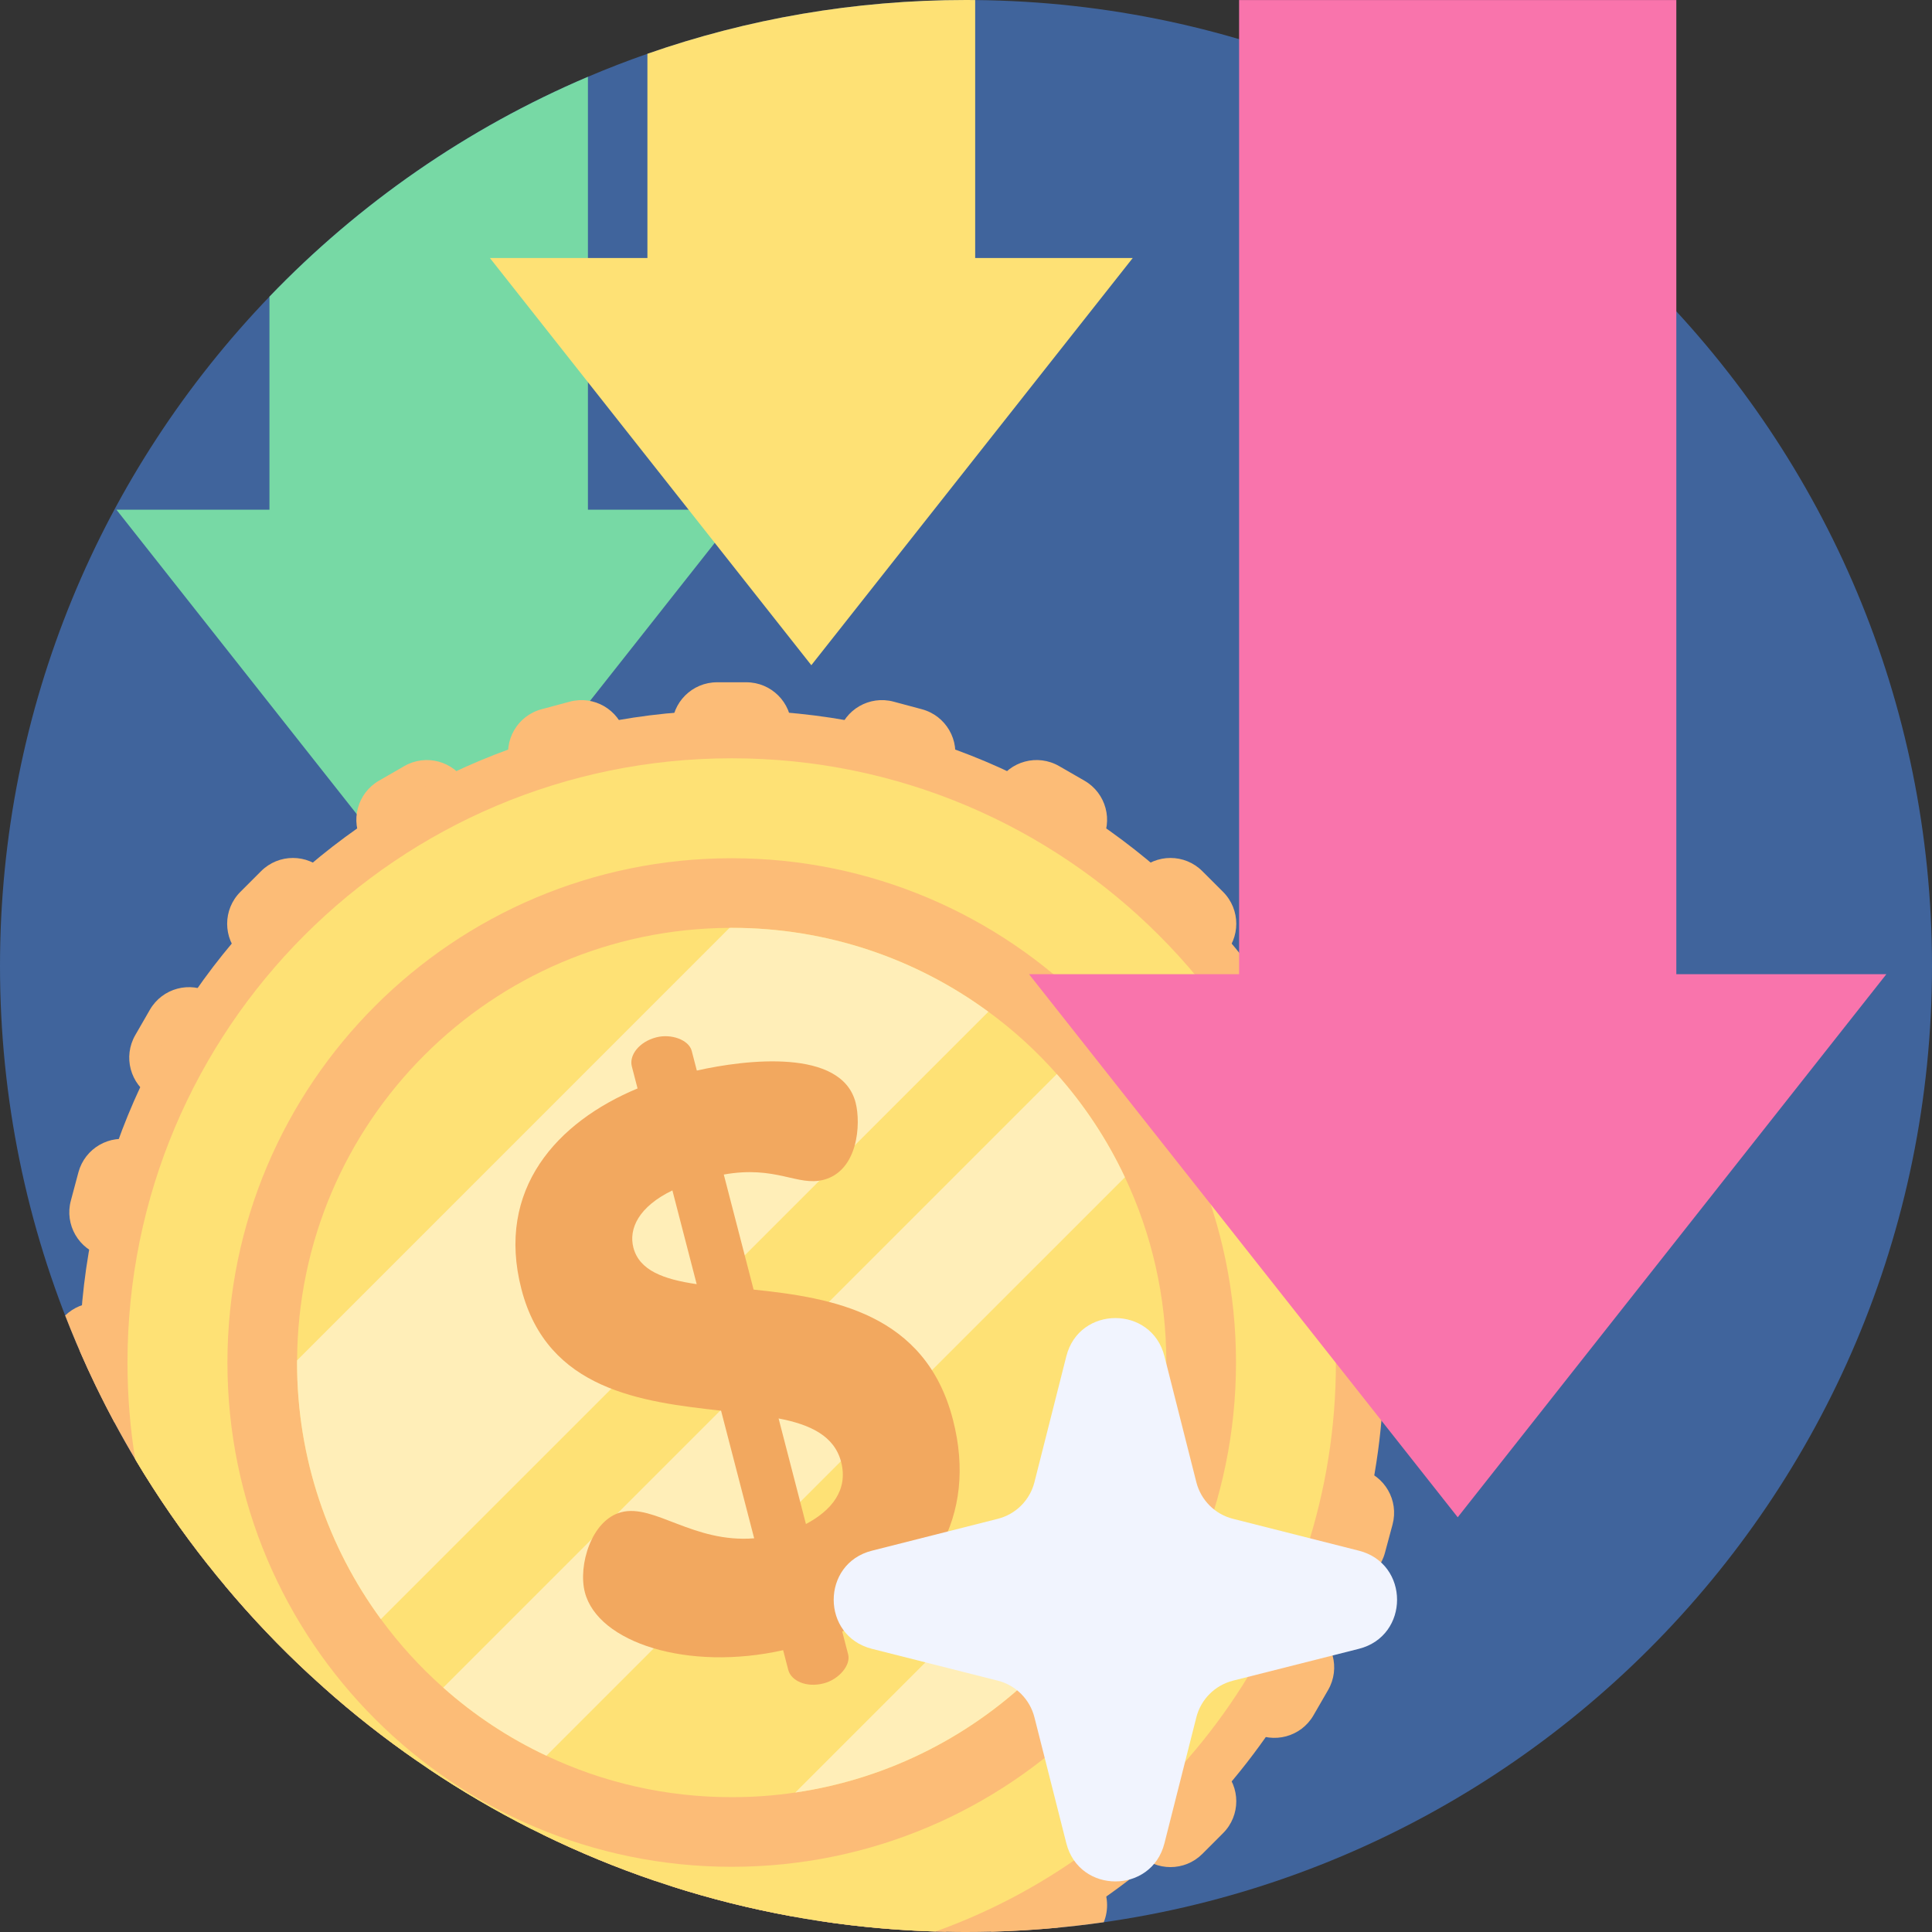<svg width="68" height="68" viewBox="0 0 68 68" fill="none" xmlns="http://www.w3.org/2000/svg">
<rect x="0" y="0" width="68" height="68" fill="#333333" stroke="none"/>
<path d="M68 34C68 52.778 52.778 68 34 68C15.222 68 0 52.778 0 34C0 24.855 3.611 16.553 9.484 10.441C12.637 7.161 16.443 4.511 20.693 2.703C21.38 2.41 22.078 2.14 22.787 1.893C26.298 0.666 30.071 0 34 0C34.108 0 34.215 0 34.323 0.002C52.953 0.175 68 15.331 68 34Z" fill="#40649C"/>
<path d="M26.078 17.94L16.008 30.698L15.089 31.863L13.181 29.447L4.098 17.94H9.484V10.441C12.637 7.161 16.443 4.512 20.693 2.703V17.94H26.078Z" fill="#77D9A5"/>
<path d="M49.696 47.441V48.471C49.696 49.349 48.985 50.059 48.108 50.059H41.731L47.89 51.711C48.738 51.937 49.24 52.808 49.014 53.655L48.746 54.651C48.52 55.498 47.649 56 46.802 55.774L40.642 54.123L46.165 57.312C46.924 57.75 47.185 58.721 46.746 59.481L46.23 60.374C45.792 61.133 44.82 61.393 44.061 60.954L38.539 57.767L43.048 62.276C43.668 62.896 43.668 63.901 43.048 64.521L42.319 65.251C41.7 65.871 40.693 65.871 40.073 65.251L35.564 60.74L38.753 66.264C39.007 66.705 39.027 67.217 38.849 67.656C37.551 67.842 36.23 67.954 34.89 67.989L31.921 62.845L33.301 67.992C31.788 67.963 30.3 67.834 28.843 67.612L27.858 63.934V67.447C26.421 67.184 25.017 66.833 23.65 66.396V63.934L23.044 66.196C21.696 65.738 20.388 65.197 19.122 64.581L19.587 62.845L18.704 64.374C17.447 63.74 16.234 63.029 15.073 62.249L15.944 60.74L14.695 61.99C13.529 61.186 12.417 60.31 11.366 59.37L12.968 57.767L10.909 58.955C9.849 57.975 8.852 56.927 7.926 55.82L10.865 54.123L7.318 55.073C6.395 53.907 5.548 52.68 4.782 51.398L9.777 50.059H4.024C3.374 48.849 2.795 47.595 2.294 46.301C2.581 46.024 2.97 45.853 3.4 45.853H9.777L3.617 44.203C2.77 43.975 2.266 43.105 2.494 42.257L2.76 41.262C2.988 40.414 3.858 39.912 4.706 40.138L10.865 41.789L5.343 38.6C4.583 38.162 4.323 37.191 4.762 36.431L5.276 35.539C5.715 34.779 6.686 34.519 7.445 34.958L12.968 38.145L8.46 33.636C7.84 33.016 7.84 32.011 8.46 31.391L9.188 30.663C9.808 30.042 10.813 30.042 11.434 30.663L15.944 35.172L12.755 29.648C12.316 28.889 12.577 27.918 13.336 27.479L14.229 26.964C14.988 26.526 15.959 26.785 16.398 27.546L19.587 33.067L17.937 26.909C17.709 26.061 18.211 25.19 19.06 24.963L20.055 24.696C20.902 24.469 21.772 24.971 22 25.819L23.65 31.978V25.601C23.65 24.724 24.361 24.014 25.238 24.014H26.269C27.146 24.014 27.858 24.724 27.858 25.601V31.979L29.508 25.819C29.734 24.971 30.605 24.469 31.452 24.696L32.448 24.963C33.295 25.19 33.799 26.061 33.571 26.909L31.921 33.067L35.109 27.546C35.548 26.785 36.519 26.526 37.278 26.964L38.172 27.479C38.931 27.918 39.192 28.889 38.753 29.648L35.564 35.172L40.073 30.663C40.693 30.042 41.7 30.042 42.319 30.663L43.048 31.391C43.668 32.011 43.668 33.016 43.048 33.636L38.539 38.145L44.061 34.958C44.82 34.519 45.792 34.779 46.23 35.539L46.746 36.431C47.185 37.191 46.924 38.162 46.165 38.6L40.642 41.789L46.802 40.138C47.649 39.912 48.52 40.414 48.746 41.262L49.014 42.257C49.24 43.105 48.738 43.975 47.89 44.203L41.731 45.853H48.108C48.985 45.853 49.696 46.563 49.696 47.441Z" fill="#FCBC77"/>
<path d="M48.712 47.957C48.712 56.458 44.09 63.88 37.222 67.847C36.452 67.922 35.674 67.968 34.89 67.989C34.594 67.996 34.297 68 34 68C33.767 68 33.533 67.998 33.301 67.992C31.788 67.963 30.3 67.834 28.843 67.612C28.513 67.562 28.184 67.506 27.858 67.447C26.421 67.184 25.017 66.833 23.65 66.396C23.448 66.332 23.245 66.265 23.044 66.196C21.696 65.738 20.388 65.197 19.122 64.581C18.982 64.513 18.843 64.443 18.704 64.374C17.447 63.74 16.234 63.029 15.073 62.249C14.946 62.163 14.82 62.077 14.695 61.99C13.529 61.186 12.417 60.31 11.366 59.37C11.212 59.233 11.06 59.096 10.909 58.955C9.849 57.975 8.852 56.927 7.926 55.82C7.719 55.574 7.516 55.326 7.318 55.073C6.395 53.907 5.548 52.681 4.782 51.398C4.52 50.959 4.267 50.511 4.024 50.059C3.582 49.236 3.172 48.394 2.8 47.531C3.027 35.048 13.217 24.999 25.754 24.999C38.433 24.999 48.712 35.277 48.712 47.957Z" fill="#FCBC77"/>
<path d="M47.02 47.957C47.02 57.184 41.143 65.039 32.929 67.982C31.544 67.94 30.181 67.815 28.843 67.611C28.513 67.562 28.184 67.506 27.858 67.446C26.421 67.184 25.017 66.833 23.65 66.396C23.448 66.332 23.245 66.265 23.044 66.196C21.696 65.738 20.388 65.197 19.122 64.581C18.982 64.513 18.843 64.443 18.704 64.374C17.447 63.74 16.234 63.029 15.073 62.249C14.946 62.163 14.82 62.077 14.695 61.99C13.529 61.186 12.417 60.31 11.366 59.37C11.212 59.233 11.06 59.096 10.909 58.955C9.849 57.975 8.852 56.927 7.926 55.82C7.719 55.574 7.516 55.326 7.318 55.073C6.395 53.907 5.548 52.68 4.782 51.398C4.774 51.384 4.766 51.37 4.757 51.356C4.579 50.249 4.487 49.114 4.487 47.957C4.487 36.211 14.008 26.689 25.754 26.689C37.499 26.689 47.02 36.211 47.02 47.957Z" fill="#FEE175"/>
<path d="M43.503 47.956C43.503 57.758 35.556 65.705 25.754 65.705C15.951 65.705 8.005 57.758 8.005 47.956C8.005 38.154 15.951 30.207 25.754 30.207C35.556 30.207 43.503 38.154 43.503 47.956Z" fill="#FCBC77"/>
<path d="M41.051 47.957C41.051 48.716 40.996 49.464 40.888 50.195C39.912 56.852 34.648 62.115 27.992 63.091C27.261 63.2 26.515 63.255 25.754 63.255C23.422 63.255 21.211 62.733 19.232 61.796C17.905 61.174 16.682 60.361 15.6 59.398C14.785 58.676 14.05 57.867 13.406 56.988C11.551 54.457 10.455 51.335 10.455 47.957C10.455 47.93 10.455 47.905 10.457 47.879C10.497 39.489 17.29 32.698 25.677 32.658C25.702 32.656 25.729 32.656 25.754 32.656C29.134 32.656 32.256 33.752 34.787 35.609C35.666 36.251 36.475 36.988 37.195 37.803C38.159 38.887 38.97 40.108 39.593 41.435C40.529 43.415 41.051 45.625 41.051 47.957Z" fill="#FEE175"/>
<path d="M34.787 35.61L13.406 56.988C11.551 54.457 10.455 51.335 10.455 47.957C10.455 47.93 10.455 47.905 10.457 47.879L25.677 32.658C25.702 32.657 25.729 32.657 25.754 32.657C29.134 32.657 32.256 33.753 34.787 35.61Z" fill="#FFEEB8"/>
<path d="M39.593 41.436L19.232 61.796C17.905 61.174 16.682 60.361 15.6 59.398L37.195 37.803C38.159 38.887 38.97 40.108 39.593 41.436Z" fill="#FFEEB8"/>
<path d="M40.888 50.195C39.912 56.852 34.648 62.115 27.992 63.091L40.888 50.195Z" fill="#FFEEB8"/>
<path d="M27.564 58.081C24.208 58.832 21.045 57.817 20.585 56.043C20.341 55.1 20.813 53.498 21.867 53.224C23.032 52.923 24.398 54.315 26.544 54.143L25.379 49.651C22.577 49.342 19.273 48.926 18.353 45.376C17.44 41.855 19.608 39.488 22.44 38.31L22.238 37.533C22.138 37.145 22.488 36.67 23.098 36.511C23.625 36.375 24.245 36.599 24.346 36.987L24.526 37.68C26.259 37.29 29.618 36.893 30.114 38.806C30.308 39.555 30.204 41.209 28.985 41.526C28.07 41.763 27.313 41.012 25.475 41.34L26.524 45.389C29.291 45.678 32.569 46.219 33.539 49.962C34.43 53.401 32.751 56.056 29.643 57.423L29.852 58.228C29.952 58.616 29.519 59.113 28.992 59.249C28.382 59.408 27.845 59.162 27.744 58.774L27.564 58.081ZM24.521 45.198L23.666 41.898C22.483 42.471 22.121 43.245 22.293 43.911C22.502 44.715 23.352 45.028 24.521 45.198ZM27.404 49.925L28.366 53.641C29.252 53.175 29.864 52.454 29.605 51.456C29.368 50.541 28.524 50.138 27.404 49.925Z" fill="#F2A85F"/>
<path d="M36.218 34.288H43.612V0.002H59.001V34.288H66.394L52.569 51.804L51.307 53.403L48.688 50.085L36.218 34.288Z" fill="#F974AC"/>
<path d="M39.868 9.082L29.503 22.214L28.556 23.413L26.592 20.925L17.244 9.082H22.787V1.893C26.298 0.666 30.071 0 34 0C34.108 0 34.215 0 34.323 0.002V9.082H39.868Z" fill="#FEE175"/>
<path d="M43.397 59.154L47.828 58.033C49.62 57.579 49.62 55.033 47.828 54.579L43.397 53.457C42.763 53.297 42.267 52.801 42.107 52.167L40.985 47.736C40.532 45.943 37.985 45.943 37.531 47.736L36.409 52.167C36.249 52.801 35.754 53.297 35.12 53.457L30.689 54.579C28.895 55.033 28.895 57.579 30.689 58.033L35.12 59.154C35.754 59.315 36.249 59.81 36.409 60.445L37.531 64.876C37.985 66.668 40.532 66.668 40.985 64.876L42.107 60.445C42.268 59.81 42.763 59.315 43.397 59.154Z" fill="#F1F4FE"/>
</svg>

